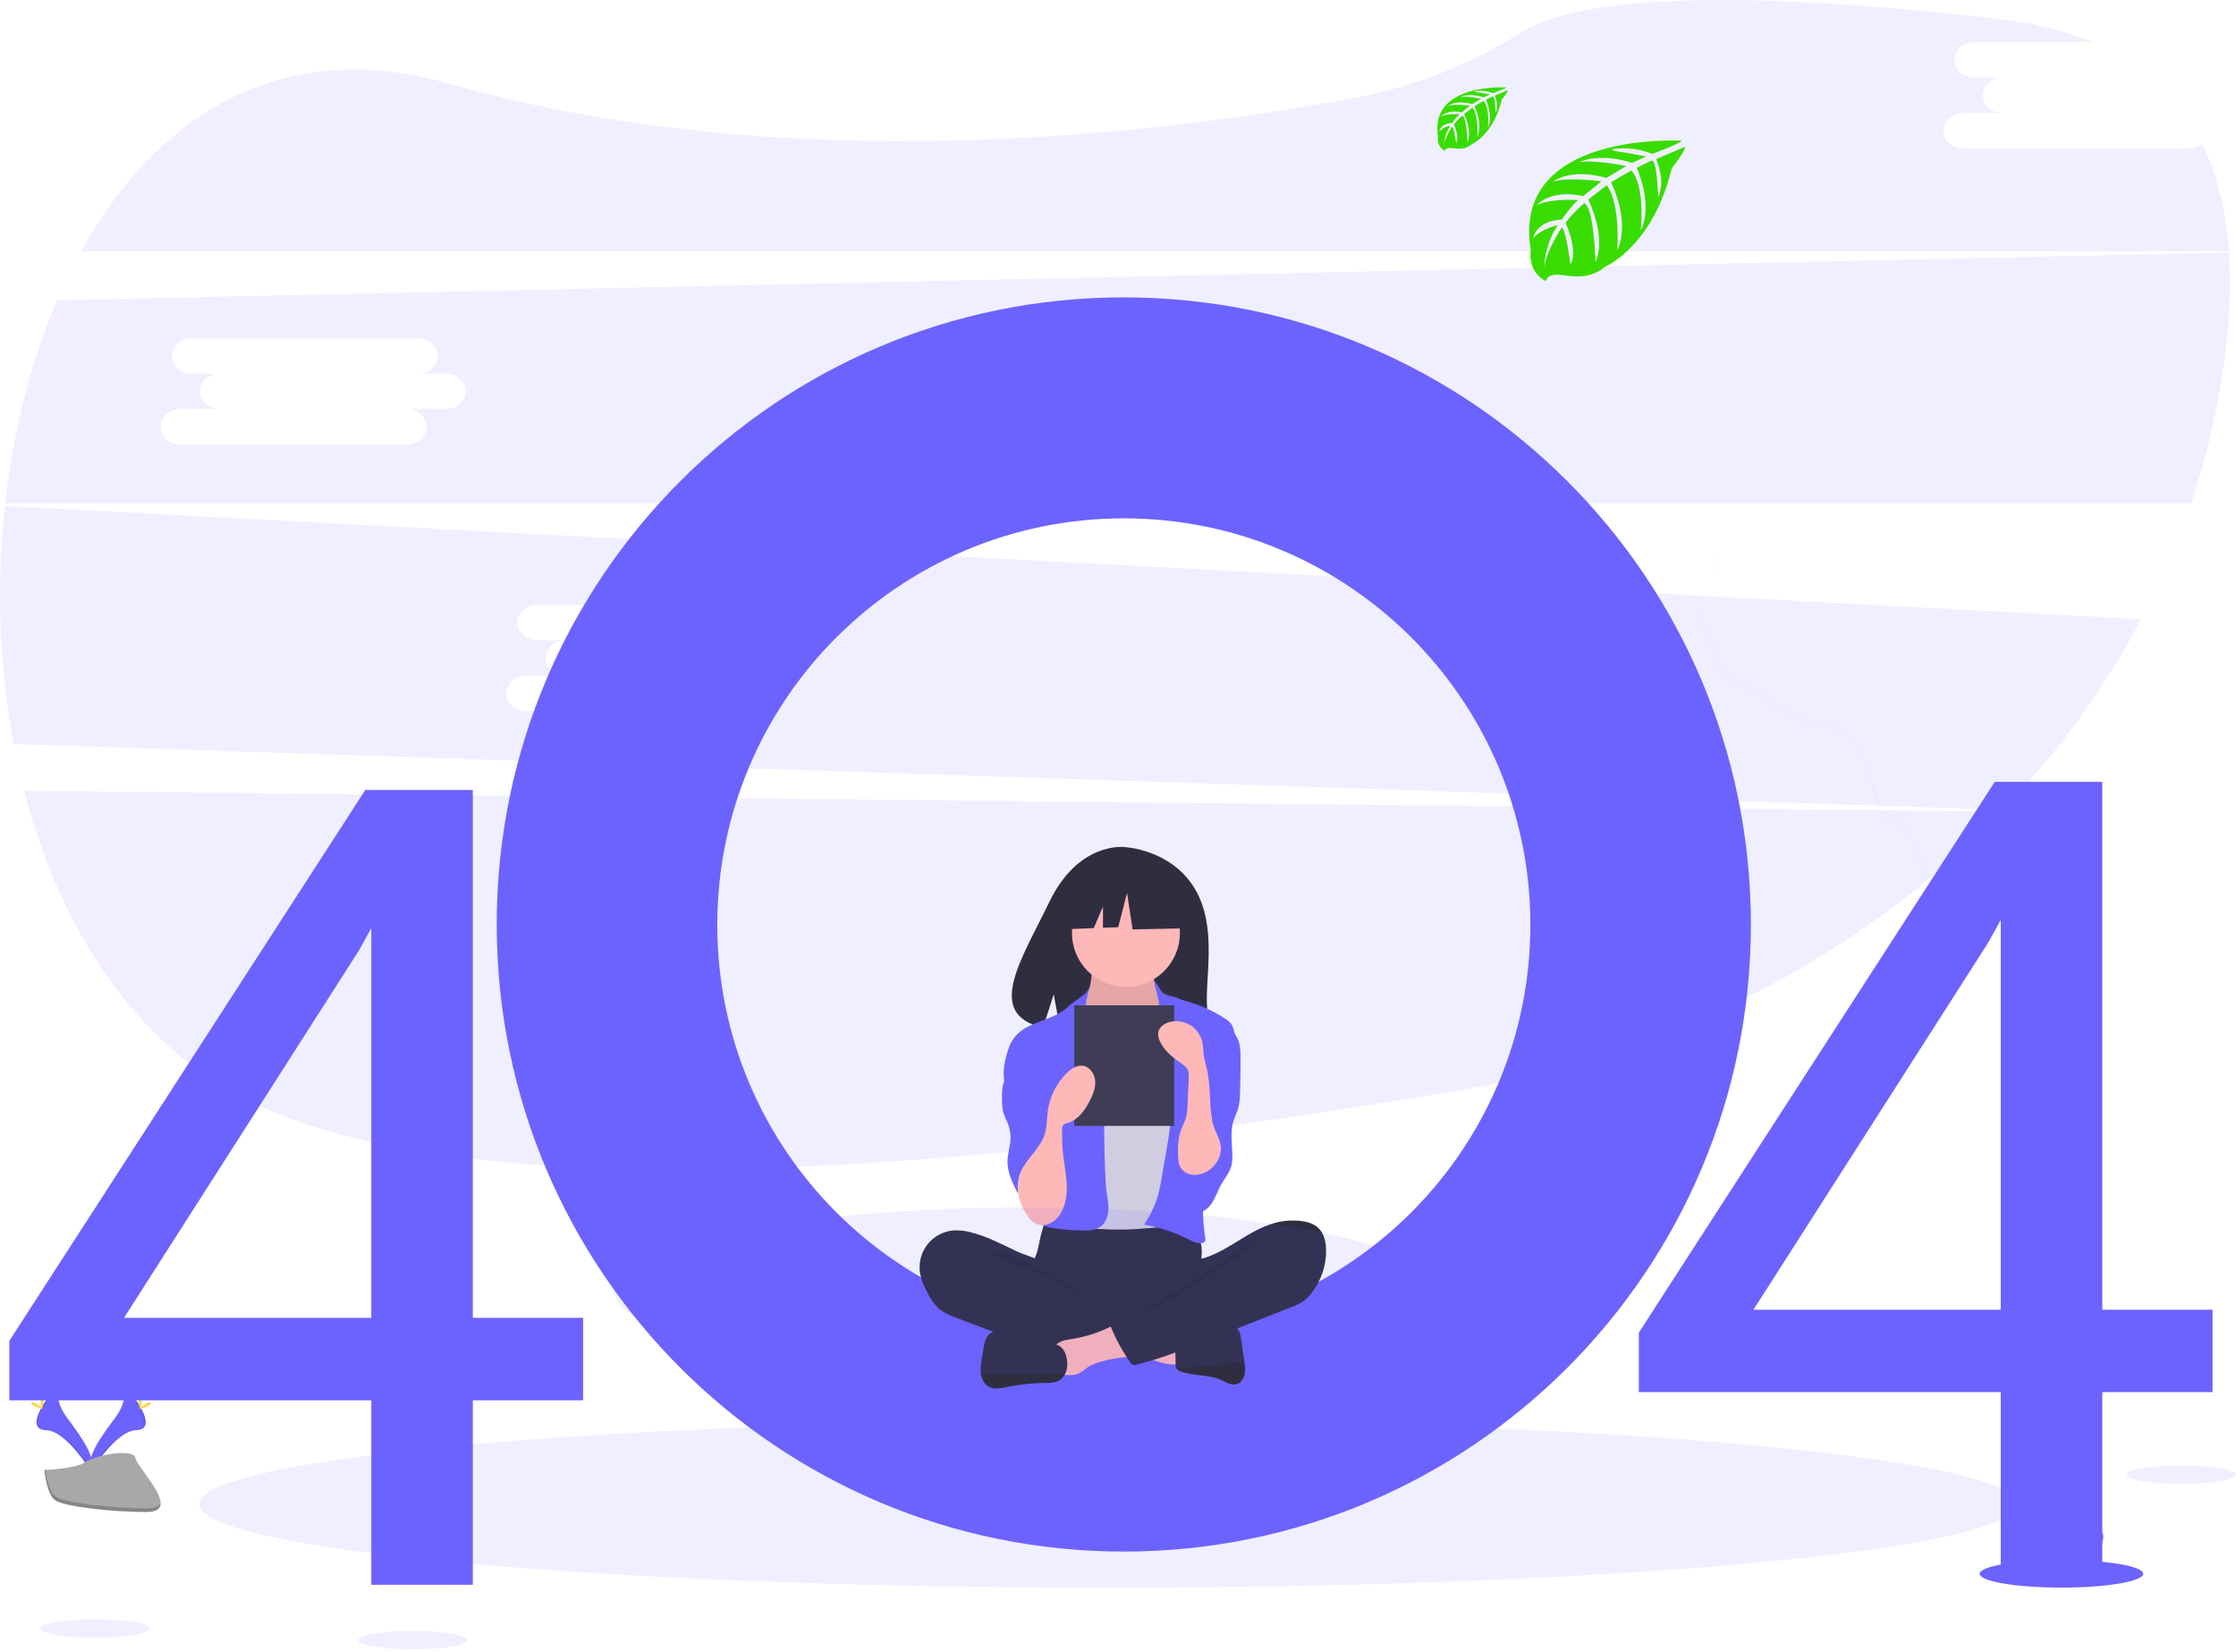 <svg width="800" height="591" viewBox="0 0 800 591" fill="none" xmlns="http://www.w3.org/2000/svg">
  <g clip-path="url(#clip0_1_4)">
    <path opacity="0.1"
          d="M8.611 282.918C21.243 331.739 47.963 373.942 90.187 394.4C177.968 436.916 375.935 414.989 523.685 389.818C600.113 376.8 667.29 340.874 716.089 290.315L8.611 282.918Z"
          fill="#6C63FF"/>
    <path opacity="0.1"
          d="M783.404 53.112H702.336C698.489 53.112 695.333 50.261 695.333 46.777C695.333 43.294 698.489 40.436 702.336 40.436H716.358C712.503 40.436 709.354 37.585 709.354 34.094C709.354 30.603 712.503 27.759 716.358 27.759H706.351C702.496 27.759 699.34 24.909 699.34 21.418C699.34 17.927 702.496 15.083 706.351 15.083H748.663C739.274 11.134 728.299 8.327 715.652 6.851C600.273 -6.553 559.081 2.313 544.55 11.425C526.438 22.925 506.32 30.904 485.249 34.945C414.065 48.232 280.94 64.217 160.281 29.854C100.311 12.742 55.737 41.621 29.025 89.897H797.484C796.48 75.868 793.476 62.908 787.964 51.57C786.658 52.578 785.053 53.121 783.404 53.112Z"
          fill="#6C63FF"/>
    <path opacity="0.1"
          d="M1.738 181.015C-1.376 209.408 -0.317 238.105 4.88 266.192L716.634 289.747C736.227 269.427 752.873 246.459 766.088 221.516L1.738 181.015ZM283.246 241.777H269.231C273.086 241.777 276.242 244.636 276.242 248.119C276.242 251.603 273.086 254.454 269.231 254.454H188.164C184.317 254.454 181.16 251.603 181.16 248.119C181.16 244.636 184.317 241.777 188.164 241.777H202.185C198.331 241.777 195.182 238.927 195.182 235.443C195.182 231.959 198.331 229.101 202.185 229.101H192.171C188.317 229.101 185.16 226.25 185.16 222.767C185.16 219.283 188.317 216.425 192.171 216.425H273.239C277.093 216.425 280.242 219.276 280.242 222.767C280.242 226.258 277.093 229.101 273.239 229.101H283.246C287.1 229.101 290.249 231.952 290.249 235.443C290.249 238.934 287.1 241.777 283.246 241.777Z"
          fill="#6C63FF"/>
    <path opacity="0.1"
          d="M797.513 90.333L20.451 107.424C10.996 129.409 4.727 154.266 1.84 180.026H783.898C788.988 164.955 792.764 149.472 795.185 133.75C797.52 118.616 798.451 103.976 797.513 90.333ZM159.612 146.368H145.597C149.452 146.368 152.608 149.226 152.608 152.71C152.608 156.194 149.452 159.052 145.597 159.052H64.53C60.682 159.052 57.526 156.194 57.526 152.71C57.526 149.226 60.682 146.368 64.53 146.368H78.551C74.697 146.368 71.548 143.517 71.548 140.034C71.548 136.55 74.697 133.692 78.551 133.692H68.537C64.682 133.692 61.526 130.841 61.526 127.358C61.526 123.874 64.682 121.016 68.537 121.016H149.605C153.459 121.016 156.608 123.867 156.608 127.358C156.608 130.849 153.459 133.692 149.605 133.692H159.612C163.466 133.692 166.615 136.55 166.615 140.034C166.615 143.517 163.466 146.368 159.612 146.368Z"
          fill="#6C63FF"/>
    <path opacity="0.1"
          d="M396.415 568.048C575.946 568.048 721.485 554.659 721.485 538.143C721.485 521.627 575.946 508.238 396.415 508.238C216.883 508.238 71.344 521.627 71.344 538.143C71.344 554.659 216.883 568.048 396.415 568.048Z"
          fill="#6C63FF"/>
    <g opacity="0.1">
      <path opacity="0.1"
            d="M614.338 206.658C614.488 206.374 614.619 206.08 614.731 205.778C615.552 203.494 615.189 200.985 615.196 198.556C615.196 197.746 615.271 196.938 615.422 196.142C614.75 197.579 614.424 199.153 614.469 200.738C614.462 202.694 614.694 204.745 614.338 206.658Z"
            fill="black"/>
      <path opacity="0.1"
            d="M703.994 316.496C700.976 318.743 696.504 318.154 693.457 315.936C690.409 313.718 688.555 310.234 687.268 306.693C685.66 302.402 684.468 297.558 680.802 294.802C679.486 293.813 677.893 293.166 676.606 292.176C673.697 289.951 672.242 286.278 671.195 282.758C669.85 278.322 668.788 273.762 666.832 269.573C664.875 265.384 661.806 261.486 657.574 259.573C653.617 257.792 649.05 257.908 644.956 256.461C637.901 253.974 632.687 248.046 625.683 245.254C623.441 244.309 621.315 243.108 619.349 241.676C615.902 239.297 614.985 237.952 614.476 233.756C613.749 227.458 607.349 221.967 608.345 216.032C608.183 216.353 608.04 216.684 607.916 217.022C605.734 223.421 613.007 229.218 613.734 235.93C614.207 240.127 615.189 241.472 618.607 243.85C620.574 245.283 622.699 246.483 624.941 247.428C631.945 250.221 637.159 256.155 644.214 258.635C648.308 260.09 652.875 259.966 656.832 261.748C661.064 263.661 664.104 267.566 666.09 271.748C668.075 275.93 669.137 280.475 670.453 284.933C671.522 288.453 672.926 292.126 675.864 294.351C677.18 295.34 678.773 295.987 680.06 296.976C683.697 299.733 684.918 304.576 686.526 308.867C687.849 312.394 689.704 315.885 692.751 318.096C695.798 320.307 700.271 320.903 703.289 318.656C705.216 317.201 706.198 314.983 706.845 312.605C706.27 314.139 705.284 315.485 703.994 316.496Z"
            fill="black"/>
      <path opacity="0.1"
            d="M718.94 294.686C718.661 295.207 718.54 295.798 718.591 296.387C720.234 294.766 723.943 295.718 725.238 293.631C725.538 293.115 725.656 292.513 725.572 291.922C723.885 293.522 720.176 292.569 718.94 294.686Z"
            fill="black"/>
      <path opacity="0.1"
            d="M708.256 307.122C708.118 307.849 707.98 308.627 707.805 309.383C712.256 310.773 717.398 307.202 718.125 302.693C716.358 306.162 711.994 308.482 708.256 307.122Z"
            fill="black"/>
    </g>
    <path
      d="M590.789 312.605C594.404 312.605 597.335 310.619 597.335 308.169C597.335 305.719 594.404 303.733 590.789 303.733C587.174 303.733 584.244 305.719 584.244 308.169C584.244 310.619 587.174 312.605 590.789 312.605Z"
      fill="#575A89"/>
    <path fill-rule="evenodd" clip-rule="evenodd"
          d="M626.436 330.75C626.436 454.661 525.987 555.11 402.077 555.11C278.166 555.11 177.717 454.661 177.717 330.75C177.717 206.84 278.166 106.391 402.077 106.391C525.987 106.391 626.436 206.84 626.436 330.75ZM547.536 330.903C547.536 411.234 482.415 476.355 402.084 476.355C321.753 476.355 256.632 411.234 256.632 330.903C256.632 250.572 321.753 185.451 402.084 185.451C482.415 185.451 547.536 250.572 547.536 330.903Z"
          fill="#6C63FF"/>
    <path
      d="M601.713 50.348C601.713 50.348 540.477 46.661 547.699 89.569C547.699 89.569 546.245 97.147 553.139 100.595C553.139 100.595 553.248 97.416 559.415 98.493C561.613 98.861 563.847 98.968 566.07 98.813C569.074 98.609 571.929 97.429 574.2 95.453C574.2 95.453 591.415 88.347 598.113 60.21C598.113 60.21 603.065 54.072 602.869 52.501L592.535 56.908C592.535 56.908 596.062 64.362 593.262 70.559C593.262 70.559 592.927 57.184 590.942 57.468C590.542 57.533 585.575 60.05 585.575 60.05C585.575 60.05 591.647 73.039 587.029 82.471C587.029 82.471 588.767 66.472 583.64 60.988L576.368 65.235C576.368 65.235 583.466 78.646 578.651 89.591C578.651 89.591 579.888 72.806 574.84 66.268L568.244 71.41C568.244 71.41 574.913 84.631 570.848 93.707C570.848 93.707 570.317 74.166 566.819 72.69C566.819 72.69 561.052 77.78 560.172 79.868C560.172 79.868 564.739 89.46 561.91 94.522C561.91 94.522 560.172 81.504 558.746 81.431C558.746 81.431 553.001 90.056 552.397 95.976C552.397 95.976 552.652 87.177 557.35 80.609C557.35 80.609 551.794 81.562 548.557 85.169C548.557 85.169 549.452 79.068 558.739 78.537C558.739 78.537 563.488 71.991 564.761 71.599C564.761 71.599 555.488 70.82 549.866 73.315C549.866 73.315 554.812 67.562 566.455 70.173L573 64.864C573 64.864 560.797 63.192 555.619 65.039C555.619 65.039 561.575 59.948 574.753 63.657L581.844 59.417C581.844 59.417 571.437 57.177 565.233 57.963C565.233 57.963 571.779 54.435 583.917 58.261L589.007 55.984C589.007 55.984 581.378 54.486 579.146 54.254C576.913 54.021 576.797 53.395 576.797 53.395C581.642 52.608 586.61 53.184 591.146 55.061C591.146 55.061 601.894 51.025 601.713 50.348Z"
      fill="#39DC00"/>
    <path
      d="M538.907 31.272C538.907 31.272 511.271 29.599 514.5 48.988C514.5 48.988 513.852 52.414 516.958 53.97C516.958 53.97 517.001 52.515 519.794 53.025C520.786 53.188 521.794 53.237 522.798 53.17C524.156 53.073 525.447 52.54 526.478 51.65C526.478 51.65 534.252 48.435 537.277 35.723C537.277 35.723 539.517 32.952 539.459 32.239L534.79 34.232C534.79 34.232 536.39 37.599 535.132 40.399C535.132 40.399 534.979 34.356 534.085 34.501C533.903 34.501 531.656 35.665 531.656 35.665C531.656 35.665 534.405 41.534 532.332 45.795C532.332 45.795 533.118 38.567 530.805 36.087L527.518 38.007C527.518 38.007 530.725 44.072 528.55 49.017C528.55 49.017 529.103 41.432 526.827 38.479L523.845 40.799C523.845 40.799 526.856 46.77 525.023 50.872C525.023 50.872 524.783 42.043 523.198 41.374C523.198 41.374 520.594 43.672 520.194 44.617C520.194 44.617 522.26 48.981 520.98 51.243C520.98 51.243 520.194 45.359 519.525 45.337C519.525 45.337 516.929 49.228 516.66 51.883C516.785 49.412 517.555 47.018 518.892 44.937C517.396 45.221 516.015 45.936 514.922 46.995C514.922 46.995 515.322 44.239 519.532 43.999C519.532 43.999 521.678 41.047 522.252 40.865C522.252 40.865 518.063 40.516 515.525 41.643C515.525 41.643 517.758 39.039 523.023 40.188L525.932 37.796C525.932 37.796 520.42 37.068 518.078 37.868C518.078 37.868 520.769 35.57 526.725 37.25L529.925 35.33C529.925 35.33 525.227 34.319 522.42 34.683C522.42 34.683 525.38 33.09 530.863 34.821L533.154 33.788C533.154 33.788 529.707 33.112 528.703 33.01C527.699 32.908 527.634 32.625 527.634 32.625C529.817 32.262 532.058 32.514 534.107 33.352C534.107 33.352 538.987 31.578 538.907 31.272Z"
      fill="#39DC00"/>
    <path opacity="0.1"
          d="M780.415 530.907C791.231 530.907 800 529.425 800 527.598C800 525.77 791.231 524.289 780.415 524.289C769.598 524.289 760.83 525.77 760.83 527.598C760.83 529.425 769.598 530.907 780.415 530.907Z"
          fill="#6C63FF"/>
    <path opacity="0.1"
          d="M34.014 585.953C44.831 585.953 53.599 584.471 53.599 582.644C53.599 580.816 44.831 579.335 34.014 579.335C23.197 579.335 14.429 580.816 14.429 582.644C14.429 584.471 23.197 585.953 34.014 585.953Z"
          fill="#6C63FF"/>
    <path opacity="0.1"
          d="M147.706 590.106C158.523 590.106 167.292 588.624 167.292 586.797C167.292 584.969 158.523 583.488 147.706 583.488C136.89 583.488 128.121 584.969 128.121 586.797C128.121 588.624 136.89 590.106 147.706 590.106Z"
          fill="#6C63FF"/>
    <path
      d="M737.55 568.004C753.701 568.004 766.793 565.79 766.793 563.059C766.793 560.328 753.701 558.113 737.55 558.113C721.4 558.113 708.307 560.328 708.307 563.059C708.307 565.79 721.4 568.004 737.55 568.004Z"
      fill="#6C63FF"/>
    <path
      d="M749.637 554.979C750.972 553.89 751.946 552.422 752.43 550.768C752.786 549.103 752.074 547.095 750.481 546.485C748.692 545.801 746.779 547.045 745.332 548.296C743.885 549.546 742.219 550.972 740.321 550.71C741.297 549.826 742.028 548.704 742.441 547.454C742.854 546.203 742.935 544.867 742.677 543.576C742.595 543.04 742.369 542.538 742.023 542.121C741.027 541.059 739.23 541.51 738.038 542.347C734.256 545.008 733.201 550.143 733.179 554.768C732.801 553.103 733.121 551.365 733.114 549.677C733.107 547.99 732.634 546.041 731.194 545.146C730.3 544.669 729.298 544.434 728.285 544.463C726.583 544.397 724.692 544.565 723.529 545.808C722.074 547.357 722.46 549.946 723.718 551.626C724.976 553.306 726.881 554.397 728.634 555.568C730.045 556.407 731.248 557.553 732.154 558.921C732.26 559.113 732.348 559.315 732.416 559.524H743.07C745.454 558.312 747.663 556.783 749.637 554.979Z"
      fill="#6C63FF"/>
    <path
      d="M43.156 493.998C43.156 493.998 47.148 499.22 41.308 507.089C35.468 514.958 30.654 521.634 32.581 526.55C32.581 526.55 41.388 511.903 48.581 511.693C55.773 511.482 51.039 502.805 43.156 493.998Z"
      fill="#6C63FF"/>
    <path opacity="0.1"
          d="M43.156 493.998C43.502 494.503 43.776 495.054 43.97 495.635C50.966 503.853 54.69 511.525 47.97 511.714C41.701 511.896 34.152 523.096 32.385 525.925C32.447 526.144 32.52 526.36 32.603 526.572C32.603 526.572 41.41 511.925 48.603 511.714C55.795 511.503 51.039 502.805 43.156 493.998Z"
          fill="black"/>
    <path
      d="M50.581 500.653C50.581 502.493 50.37 503.984 50.115 503.984C49.861 503.984 49.657 502.529 49.657 500.653C49.657 498.776 49.912 499.678 50.174 499.678C50.435 499.678 50.581 498.813 50.581 500.653Z"
      fill="#FFD037"/>
    <path
      d="M53.097 502.849C51.483 503.729 50.079 504.26 49.955 504.034C49.832 503.809 51.046 502.922 52.661 502.042C54.275 501.162 53.635 501.802 53.759 502.042C53.883 502.282 54.741 501.969 53.097 502.849Z"
      fill="#FFD037"/>
    <path
      d="M22.05 493.998C22.05 493.998 18.058 499.22 23.89 507.089C29.723 514.958 34.545 521.634 32.618 526.55C32.618 526.55 23.803 511.903 16.618 511.693C9.433 511.482 14.16 502.805 22.05 493.998Z"
      fill="#6C63FF"/>
    <path opacity="0.1"
          d="M22.05 493.998C21.701 494.501 21.426 495.052 21.236 495.635C14.24 503.853 10.509 511.525 17.236 511.714C23.498 511.896 31.054 523.096 32.814 525.925C32.755 526.144 32.684 526.36 32.603 526.572C32.603 526.572 23.789 511.925 16.603 511.714C9.418 511.503 14.16 502.805 22.05 493.998Z"
          fill="black"/>
    <path
      d="M14.625 500.653C14.625 502.493 14.829 503.984 15.083 503.984C15.338 503.984 15.541 502.529 15.541 500.653C15.541 498.776 15.287 499.678 15.033 499.678C14.778 499.678 14.625 498.813 14.625 500.653Z"
      fill="#FFD037"/>
    <path
      d="M12.072 502.849C13.687 503.729 15.098 504.26 15.222 504.034C15.345 503.809 14.131 502.922 12.516 502.042C10.902 501.162 11.534 501.802 11.418 502.042C11.302 502.282 10.458 501.969 12.072 502.849Z"
      fill="#FFD037"/>
    <path
      d="M15.898 525.889C15.898 525.889 27.069 525.547 30.443 523.147C33.818 520.747 47.628 517.889 48.465 521.692C49.301 525.496 65.25 540.819 52.639 540.921C40.028 541.023 23.338 538.95 19.978 536.907C16.618 534.863 15.898 525.889 15.898 525.889Z"
      fill="#A8A8A8"/>
    <path opacity="0.2"
          d="M52.85 539.619C40.239 539.721 23.549 537.648 20.189 535.605C17.629 534.048 16.611 528.456 16.269 525.874H15.898C15.898 525.874 16.625 534.885 19.963 536.928C23.301 538.972 40.014 541.045 52.624 540.943C56.261 540.943 57.519 539.612 57.453 537.699C56.944 538.87 55.563 539.597 52.85 539.619Z"
          fill="black"/>
    <g filter="url(#filter0_d_1_4)">
      <path
        d="M752.161 464.58H791.615V494.072H752.161V560.087H715.833V494.072H586.341V472.783L713.685 275.712H752.161V464.58ZM627.357 464.58H715.833V325.127L711.536 332.939L627.357 464.58Z"
        fill="#6C63FF"/>
    </g>
    <path
      d="M427.552 318.078C419.056 303.723 402.248 303.054 402.248 303.054C402.248 303.054 385.87 300.96 375.363 322.823C365.57 343.201 352.054 362.877 373.187 367.647L377.004 355.766L379.368 368.531C382.377 368.748 385.396 368.799 388.41 368.686C411.042 367.955 432.595 368.9 431.901 360.779C430.979 349.983 435.727 331.891 427.552 318.078Z"
      fill="#2F2E41"/>
    <path
      d="M371.98 443.793C371.731 445.372 371.369 446.931 370.896 448.459C370.365 449.954 369.544 451.336 369.058 452.847C367.509 457.661 369.656 463.029 373.087 466.745C376.062 469.954 379.902 472.235 384.144 473.31C387.239 474.089 390.457 474.201 393.647 474.309C402.479 474.609 411.538 474.876 419.906 472.038C422.55 471.119 425.104 469.959 427.535 468.572C428.303 468.207 428.979 467.674 429.515 467.014C430.153 466.105 430.235 464.926 430.229 463.816C430.211 460.072 429.451 456.347 429.632 452.607C429.732 450.536 430.119 448.466 429.928 446.401C429.664 444.056 428.682 441.849 427.115 440.084C425.549 438.318 423.475 437.08 421.178 436.539C418.804 436.029 416.342 436.307 413.925 436.539C407.651 437.142 401.351 437.423 395.048 437.383C388.608 437.342 382.209 436.359 375.801 436.256C373.906 436.226 373.944 436.81 373.341 438.644C372.786 440.332 372.331 442.051 371.98 443.793Z"
      fill="#2F2E41"/>
    <path
      d="M390.255 351.344C389.946 352.965 389.611 354.644 388.638 355.976C387.517 357.508 385.691 358.384 384.485 359.85C382.671 362.057 382.567 365.162 382.56 368.019C382.553 370.651 382.606 373.458 384.074 375.642C385.026 377.06 386.476 378.054 387.892 379.009C393.396 382.718 399.343 386.494 405.979 386.616C408.729 386.667 411.677 385.956 413.486 383.885C414.267 382.913 414.881 381.817 415.304 380.643C417 376.46 418.029 372.037 418.352 367.535C418.503 365.417 418.488 363.237 417.771 361.238C416.965 358.99 415.335 357.141 414.258 355.01C412.984 352.476 412.519 349.612 412.923 346.805C412.977 346.608 412.96 346.397 412.877 346.211C412.788 346.111 412.677 346.033 412.554 345.982C412.43 345.932 412.296 345.911 412.163 345.921L399.005 344.974C397.779 344.913 396.559 344.774 395.352 344.556C394.642 344.412 392.769 343.405 392.092 343.673C390.84 344.168 390.512 350.001 390.255 351.344Z"
      fill="#FFB8B8"/>
    <path opacity="0.1"
          d="M390.255 351.344C389.946 352.965 389.611 354.644 388.638 355.976C387.517 357.508 385.691 358.384 384.485 359.85C382.671 362.057 382.567 365.162 382.56 368.019C382.553 370.651 382.606 373.458 384.074 375.642C385.026 377.06 386.476 378.054 387.892 379.009C393.396 382.718 399.343 386.494 405.979 386.616C408.729 386.667 411.677 385.956 413.486 383.885C414.267 382.913 414.881 381.817 415.304 380.643C417 376.46 418.029 372.037 418.352 367.535C418.503 365.417 418.488 363.237 417.771 361.238C416.965 358.99 415.335 357.141 414.258 355.01C412.984 352.476 412.519 349.612 412.923 346.805C412.977 346.608 412.96 346.397 412.877 346.211C412.788 346.111 412.677 346.033 412.554 345.982C412.43 345.932 412.296 345.911 412.163 345.921L399.005 344.974C397.779 344.913 396.559 344.774 395.352 344.556C394.642 344.412 392.769 343.405 392.092 343.673C390.84 344.168 390.512 350.001 390.255 351.344Z"
          fill="black"/>
    <path
      d="M402.839 353.109C413.5 353.109 422.143 344.466 422.143 333.805C422.143 323.143 413.5 314.5 402.839 314.5C392.177 314.5 383.534 323.143 383.534 333.805C383.534 344.466 392.177 353.109 402.839 353.109Z"
      fill="#FFB8B8"/>
    <path
      d="M392.963 377.041C393.969 378.093 395.035 379.134 396.354 379.751C397.696 380.306 399.137 380.58 400.589 380.557C404.069 380.655 407.842 380.018 410.262 377.516C413.383 374.291 413.28 369.09 415.726 365.328C415.923 364.986 416.192 364.692 416.514 364.466C416.924 364.242 417.388 364.136 417.854 364.157C420.943 364.128 423.634 366.132 426.063 368.041C427.151 368.897 428.266 369.783 428.952 370.984C429.432 371.921 429.761 372.928 429.926 373.968C431.131 379.851 431.522 385.866 431.909 391.859C432.123 395.169 432.337 398.482 432.321 401.799C432.269 412.726 429.729 423.471 427.203 434.103C426.878 435.473 426.432 437.004 425.187 437.66C424.631 437.91 424.035 438.055 423.427 438.09C416.193 438.939 408.943 439.79 401.66 439.902C398.818 439.946 395.977 439.877 393.137 439.696C392.648 439.689 392.163 439.605 391.701 439.445C391.074 439.144 390.535 438.686 390.136 438.116C386.196 433.152 385.964 426.289 385.989 419.951C386.051 404.456 386.604 388.974 387.65 373.504C387.736 372.227 387.755 370.676 386.835 369.672C388.492 372.324 390.796 374.777 392.963 377.041Z"
      fill="#D0CDE1"/>
    <path
      d="M388.874 354.752C388.222 355.932 383.415 358.863 382.487 359.841C377.302 365.306 367.839 365.101 363.097 370.955C361.428 373.014 360.562 375.602 359.924 378.175C359.022 381.813 358.541 385.782 360.051 389.212C361.505 392.514 364.564 394.796 366.641 397.745C368.922 400.983 369.948 404.914 370.93 408.751C371.656 411.584 372.388 414.487 372.105 417.397C371.784 420.707 370.182 423.737 369.237 426.924C368.291 430.112 368.128 433.908 370.314 436.413C371.92 438.254 374.44 438.983 376.848 439.394C379.932 439.857 383.042 440.128 386.159 440.204C388.912 440.326 391.946 440.35 394.062 438.585C395.732 437.193 396.458 434.933 396.552 432.761C396.646 430.589 396.194 428.436 395.911 426.281C395.617 424.046 395.504 421.792 395.41 419.541C394.987 409.437 394.929 399.327 395.237 389.211C395.301 387.106 395.379 384.975 394.93 382.917C394.339 380.211 392.877 377.793 391.656 375.306C389.234 370.371 388.089 365.577 388.463 360.091C388.833 354.677 391.194 350.552 388.874 354.752Z"
      fill="#6C63FF"/>
    <path
      d="M415.982 355.162C416.975 356.183 420.349 356.52 421.613 357.177C422.801 357.726 424.041 358.155 425.314 358.459C429.922 359.788 434.305 361.8 438.318 364.427C439.152 364.915 439.889 365.551 440.492 366.305C441.199 367.288 441.456 368.515 441.695 369.702C442.314 372.766 442.936 375.867 442.797 378.99C442.649 382.305 441.651 385.515 440.66 388.682L436.959 400.515C434.196 409.347 431.416 418.266 430.638 427.488C430.208 432.599 430.4 437.743 431.208 442.808C431.289 443.317 431.358 443.901 431.021 444.292C430.777 444.533 430.457 444.68 430.115 444.709C428.329 444.988 426.6 444.077 424.981 443.271C420.034 440.809 414.755 439.082 409.31 438.143C411.438 435.068 413.079 431.684 414.177 428.109C414.801 425.84 415.292 423.535 415.648 421.209L417.37 411.25C418.07 407.611 418.563 403.934 418.847 400.238C418.977 398.851 418.896 397.453 418.607 396.09C418.21 394.793 417.683 393.54 417.035 392.349C414.197 386.447 412.866 379.711 413.982 373.258C414.471 370.434 415.42 367.606 415.024 364.767C414.644 362.038 415.039 359.917 414.339 357.216C411.464 346.126 414.113 353.242 415.982 355.162Z"
      fill="#6C63FF"/>
    <path
      d="M363.048 380.287C361.754 382.971 359.591 385.258 358.855 388.146C358.569 389.495 358.446 390.874 358.49 392.253C358.472 394.331 358.461 396.452 359.099 398.429C359.51 399.703 360.178 400.877 360.66 402.125C361.331 403.869 361.63 405.735 361.538 407.601C361.408 410.187 360.529 412.697 360.461 415.285C360.353 419.355 362.235 423.181 364.072 426.815C364.534 425.67 365.241 424.64 366.143 423.796C367.045 422.953 368.121 422.317 369.294 421.933C370.468 421.549 371.711 421.426 372.937 421.572C374.163 421.719 375.342 422.131 376.392 422.781C376.877 422.334 376.928 421.599 376.947 420.939C377.083 416.218 377.214 411.496 377.34 406.773C377.539 399.47 377.729 392.07 376.049 384.96C375.29 381.749 374.11 378.552 371.946 376.062C370.807 374.751 366.939 371.297 365.069 372.766C364.228 373.427 364.425 375.225 364.291 376.135C364.09 377.574 363.671 378.974 363.048 380.287Z"
      fill="#6C63FF"/>
    <path
      d="M443.175 372.551C443.787 374.456 443.823 376.492 443.835 378.493C443.86 382.575 443.806 386.656 443.673 390.737C443.605 392.826 443.511 394.944 442.878 396.936C442.46 398.25 441.815 399.482 441.384 400.791C440.091 404.715 440.797 408.97 440.908 413.1C440.986 414.437 440.872 415.778 440.569 417.082C439.887 419.642 438.053 421.711 436.773 424.031C435.558 426.234 434.824 428.703 433.373 430.759C431.921 432.814 429.408 434.442 426.972 433.812C425.126 433.333 423.815 431.7 422.908 430.023C420.928 426.336 420.251 422.089 420.986 417.969C421.897 412.956 424.841 408.51 425.903 403.527C427.361 396.685 425.145 389.625 425.211 382.629C425.181 381.533 425.33 380.438 425.651 379.39C426.208 377.792 427.405 376.516 428.51 375.234C429.891 373.633 431.173 371.949 432.351 370.193C433.142 369.013 434.217 365.978 435.619 365.726C438.751 365.163 442.398 370.132 443.175 372.551Z"
      fill="#6C63FF"/>
    <path
      d="M346.799 440.751C345.067 440.315 343.283 440.126 341.499 440.187C339.624 440.291 337.792 440.792 336.126 441.659C334.46 442.525 332.998 443.736 331.836 445.211C330.674 446.686 329.84 448.392 329.388 450.214C328.937 452.037 328.878 453.935 329.217 455.782C329.649 457.783 330.356 459.714 331.317 461.521C332.723 464.374 334.409 467.22 337.011 469.048C338.533 470.117 340.295 470.784 342.036 471.44L355.741 476.603C357.758 477.362 359.774 478.122 361.81 478.826C372.04 482.362 382.705 484.482 393.509 485.128C396.8 485.324 400.141 485.379 403.351 484.629C404.113 484.452 404.926 484.186 405.367 483.54C405.628 483.085 405.782 482.576 405.817 482.053L406.661 476.149C406.78 475.317 406.894 474.442 406.589 473.66C406.203 472.668 405.234 472.043 404.311 471.513C395.301 466.338 384.78 463.483 377.196 456.38C375.41 454.708 373.916 452.058 371.747 450.922C369.287 449.634 366.39 448.899 363.847 447.712C358.289 445.117 352.823 442.135 346.799 440.751Z"
      fill="#2F2E41"/>
    <path opacity="0.1"
          d="M360.482 448.71C365.326 450.228 385.779 460.745 389.285 464.416C388.815 464.586 372.871 455.651 372.393 455.507C368.044 454.202 363.672 452.888 359.542 450.978C358.711 450.594 354.145 448.788 354.352 447.74C354.585 446.557 359.622 448.441 360.482 448.71Z"
          fill="black"/>
    <path
      d="M420.918 488.19C421.193 488.21 421.465 488.13 421.686 487.964C421.782 487.84 421.853 487.698 421.894 487.546C421.936 487.395 421.946 487.236 421.926 487.08C421.918 484.399 421.911 481.718 421.903 479.037C419.59 477.935 417.003 477.582 414.463 477.242L402.614 475.658C402.887 475.695 400.762 480.762 401.088 481.438C401.662 482.631 406.05 483.687 407.289 484.25C411.594 486.207 416.068 488.359 420.918 488.19Z"
      fill="#FFB8B8"/>
    <path
      d="M383.742 479.009C381.505 479.365 379.008 479.68 377.559 481.422C375.721 483.63 376.504 486.923 377.38 489.658C377.51 490.212 377.772 490.726 378.142 491.157C378.74 491.747 379.657 491.834 380.495 491.887C382.536 492.016 384.707 492.117 386.49 491.116C387.297 490.583 388.074 490.005 388.818 489.386C390.133 488.511 391.578 487.85 393.099 487.428C395.897 486.549 398.776 485.955 401.693 485.657C402.842 485.605 403.98 485.404 405.078 485.061C406.154 484.655 407.15 483.852 407.463 482.746C407.876 481.284 407.026 479.794 406.211 478.512C405.196 476.915 404.121 475.234 402.608 474.058C400.4 472.343 399.308 473.66 397.084 474.757C392.874 476.835 388.377 478.268 383.742 479.009Z"
      fill="#FFB8B8"/>
    <path
      d="M377.895 481.024L363.69 476.826C361.962 476.315 360.205 475.8 358.404 475.801C356.602 475.803 354.717 476.393 353.549 477.765C352.447 479.057 352.132 480.824 351.857 482.5L351.27 486.086C350.972 487.908 350.672 489.765 350.941 491.592C351.21 493.418 352.142 495.243 353.763 496.128C355.729 497.2 358.138 496.676 360.332 496.228C364.764 495.322 369.271 494.839 373.794 494.784C375.494 494.764 377.277 494.785 378.78 493.989C380.566 493.042 381.634 491.041 381.818 489.028C382.098 485.965 381.077 481.965 377.895 481.024Z"
      fill="#2F2E41"/>
    <path
      d="M426.502 477.365C428.343 477.043 429.968 475.996 431.733 475.378C434.217 474.509 436.908 474.509 439.54 474.518C440.506 474.522 441.534 474.544 442.339 475.079C443.498 475.851 443.795 477.395 443.992 478.773L445.181 487.091C445.405 488.655 445.627 490.261 445.278 491.802C444.929 493.344 443.879 494.83 442.349 495.227C440.492 495.71 438.671 494.523 436.917 493.744C432.533 491.796 427.437 492.294 422.867 490.838C422.018 490.567 421.11 490.154 420.764 489.334C420.608 488.872 420.552 488.382 420.6 487.897C420.679 485.223 420.115 481.573 420.92 479.018C421.643 476.72 424.446 477.365 426.502 477.365Z"
      fill="#2F2E41"/>
    <path
      d="M456.563 437.403C459.402 436.691 462.344 436.49 465.253 436.809C467.576 437.065 469.97 437.712 471.666 439.32C473.73 441.277 474.393 444.303 474.449 447.147C474.54 452.812 472.661 458.333 469.133 462.766C468.272 463.888 467.247 464.874 466.094 465.692C464.85 466.47 463.524 467.109 462.14 467.597L431.447 479.703C423.373 482.888 415.27 486.082 406.847 488.182C406.617 488.293 406.367 488.357 406.112 488.37C405.856 488.383 405.601 488.345 405.36 488.258C405.12 488.171 404.9 488.036 404.712 487.863C404.524 487.689 404.373 487.48 404.268 487.247C401.578 483.405 399.322 479.278 397.541 474.941C397.456 474.838 397.398 474.716 397.371 474.586C397.343 474.455 397.348 474.32 397.384 474.192C397.42 474.064 397.486 473.946 397.577 473.849C397.668 473.752 397.781 473.678 397.907 473.634L419.616 461.16C421.171 460.267 422.744 459.36 424.035 458.116C424.973 457.207 425.741 456.137 426.303 454.957C426.753 454.018 426.795 451.8 427.37 451.105C427.933 450.425 429.858 450.37 430.747 450.103C432.001 449.719 433.229 449.254 434.424 448.713C439.28 446.541 443.604 443.384 448.26 440.84C450.871 439.347 453.661 438.192 456.563 437.403Z"
      fill="#2F2E41"/>
    <path opacity="0.1"
          d="M444.256 446.718C440.526 449.519 435.697 452.094 432 454.969C430.739 455.951 409.708 467.775 409.41 469.345C412.859 469.926 434.827 454.557 437.97 453.024C441.114 451.49 443.9 449.328 446.661 447.181C447.364 446.634 450.346 444.99 448.326 444.378C447.189 444.034 445.096 446.158 444.256 446.718Z"
          fill="black"/>
    <path
      d="M423.796 316.694L407.19 307.996L384.259 311.555L379.514 332.509L391.325 332.055L394.624 324.357V331.928L400.074 331.718L403.237 319.462L405.213 332.509L424.587 332.114L423.796 316.694Z"
      fill="#2F2E41"/>
    <path d="M420.089 359.681H384.356V402.807H420.089V359.681Z" fill="#3F3D56"/>
    <path
      d="M367.392 434.689C368.213 435.914 369.174 437.112 370.492 437.772C371.332 438.156 372.249 438.343 373.172 438.318C374.096 438.293 375.002 438.058 375.82 437.63C377.455 436.753 378.793 435.411 379.665 433.774C381.47 430.587 381.844 426.774 381.619 423.119C381.393 419.463 380.613 415.864 380.267 412.218C380.016 409.567 379.996 406.901 379.976 404.239C379.913 403.679 380.031 403.114 380.311 402.625C380.711 402.079 381.443 401.929 382.091 401.736C385.733 400.654 388.151 397.24 389.884 393.859C391.042 391.601 392.048 389.133 391.825 386.606C391.602 384.078 389.785 381.532 387.261 381.274C385.18 381.062 383.259 382.384 381.758 383.84C377.971 387.538 375.538 392.402 374.848 397.649C374.519 400.219 374.613 402.858 373.914 405.353C372.422 410.68 367.753 413.946 365.426 418.739C362.862 424.02 364.277 430.016 367.392 434.689Z"
      fill="#FFB8B8"/>
    <path
      d="M436.104 414.339C435.573 415.574 434.8 416.691 433.831 417.622C432.861 418.554 431.715 419.282 430.459 419.763C428.898 420.39 427.177 420.495 425.552 420.064C424.745 419.84 424.002 419.434 423.378 418.876C422.755 418.318 422.268 417.624 421.956 416.848C421.708 416.066 421.571 415.253 421.552 414.433C421.318 410.841 421.408 407.139 422.713 403.784C423.216 402.49 423.895 401.263 424.292 399.933C424.682 398.396 424.882 396.818 424.886 395.232L425.315 385.432C425.386 384.72 425.337 384.002 425.17 383.306C424.742 381.888 423.417 380.967 422.2 380.121C419.263 378.079 416.361 375.695 414.938 372.413C414.449 371.425 414.274 370.311 414.436 369.22C414.837 367.274 416.802 366.014 418.743 365.59C420.013 365.312 421.326 365.294 422.603 365.538C423.881 365.781 425.095 366.28 426.174 367.006C427.254 367.731 428.175 368.667 428.882 369.758C429.59 370.849 430.069 372.072 430.292 373.353C430.484 374.459 430.481 375.588 430.594 376.705C430.832 379.075 431.584 381.359 432.055 383.693C433.214 389.443 432.613 395.387 433.759 401.136C434.718 405.943 438.331 409.079 436.104 414.339Z"
      fill="#FFB8B8"/>
    <path opacity="0.1"
          d="M367.266 491.627C448.802 491.627 514.9 478.278 514.9 461.81C514.9 445.342 448.802 431.992 367.266 431.992C285.73 431.992 219.632 445.342 219.632 461.81C219.632 478.278 285.73 491.627 367.266 491.627Z"
          fill="#6C63FF"/>
    <g filter="url(#filter1_d_1_4)">
      <path
        d="M169.172 467.492H208.625V496.984H169.172V563H132.844V496.984H3.352V475.695L130.695 278.625H169.172V467.492ZM44.367 467.492H132.844V328.039L128.547 335.852L44.367 467.492Z"
        fill="#6C63FF"/>
    </g>
  </g>
  <defs>
    <filter id="filter0_d_1_4" x="582.341" y="275.712" width="213.273" height="292.375"
            filterUnits="userSpaceOnUse" color-interpolation-filters="sRGB">
      <feFlood flood-opacity="0" result="BackgroundImageFix"/>
      <feColorMatrix in="SourceAlpha" type="matrix"
                     values="0 0 0 0 0 0 0 0 0 0 0 0 0 0 0 0 0 0 127 0" result="hardAlpha"/>
      <feOffset dy="4"/>
      <feGaussianBlur stdDeviation="2"/>
      <feColorMatrix type="matrix" values="0 0 0 0 0 0 0 0 0 0 0 0 0 0 0 0 0 0 0.25 0"/>
      <feBlend mode="normal" in2="BackgroundImageFix" result="effect1_dropShadow_1_4"/>
      <feBlend mode="normal" in="SourceGraphic" in2="effect1_dropShadow_1_4" result="shape"/>
    </filter>
    <filter id="filter1_d_1_4" x="-0.648" y="278.625" width="213.273" height="292.375"
            filterUnits="userSpaceOnUse" color-interpolation-filters="sRGB">
      <feFlood flood-opacity="0" result="BackgroundImageFix"/>
      <feColorMatrix in="SourceAlpha" type="matrix"
                     values="0 0 0 0 0 0 0 0 0 0 0 0 0 0 0 0 0 0 127 0" result="hardAlpha"/>
      <feOffset dy="4"/>
      <feGaussianBlur stdDeviation="2"/>
      <feColorMatrix type="matrix" values="0 0 0 0 0 0 0 0 0 0 0 0 0 0 0 0 0 0 0.25 0"/>
      <feBlend mode="normal" in2="BackgroundImageFix" result="effect1_dropShadow_1_4"/>
      <feBlend mode="normal" in="SourceGraphic" in2="effect1_dropShadow_1_4" result="shape"/>
    </filter>
    <clipPath id="clip0_1_4">
      <rect width="800" height="590.106" fill="white"/>
    </clipPath>
  </defs>
</svg>
